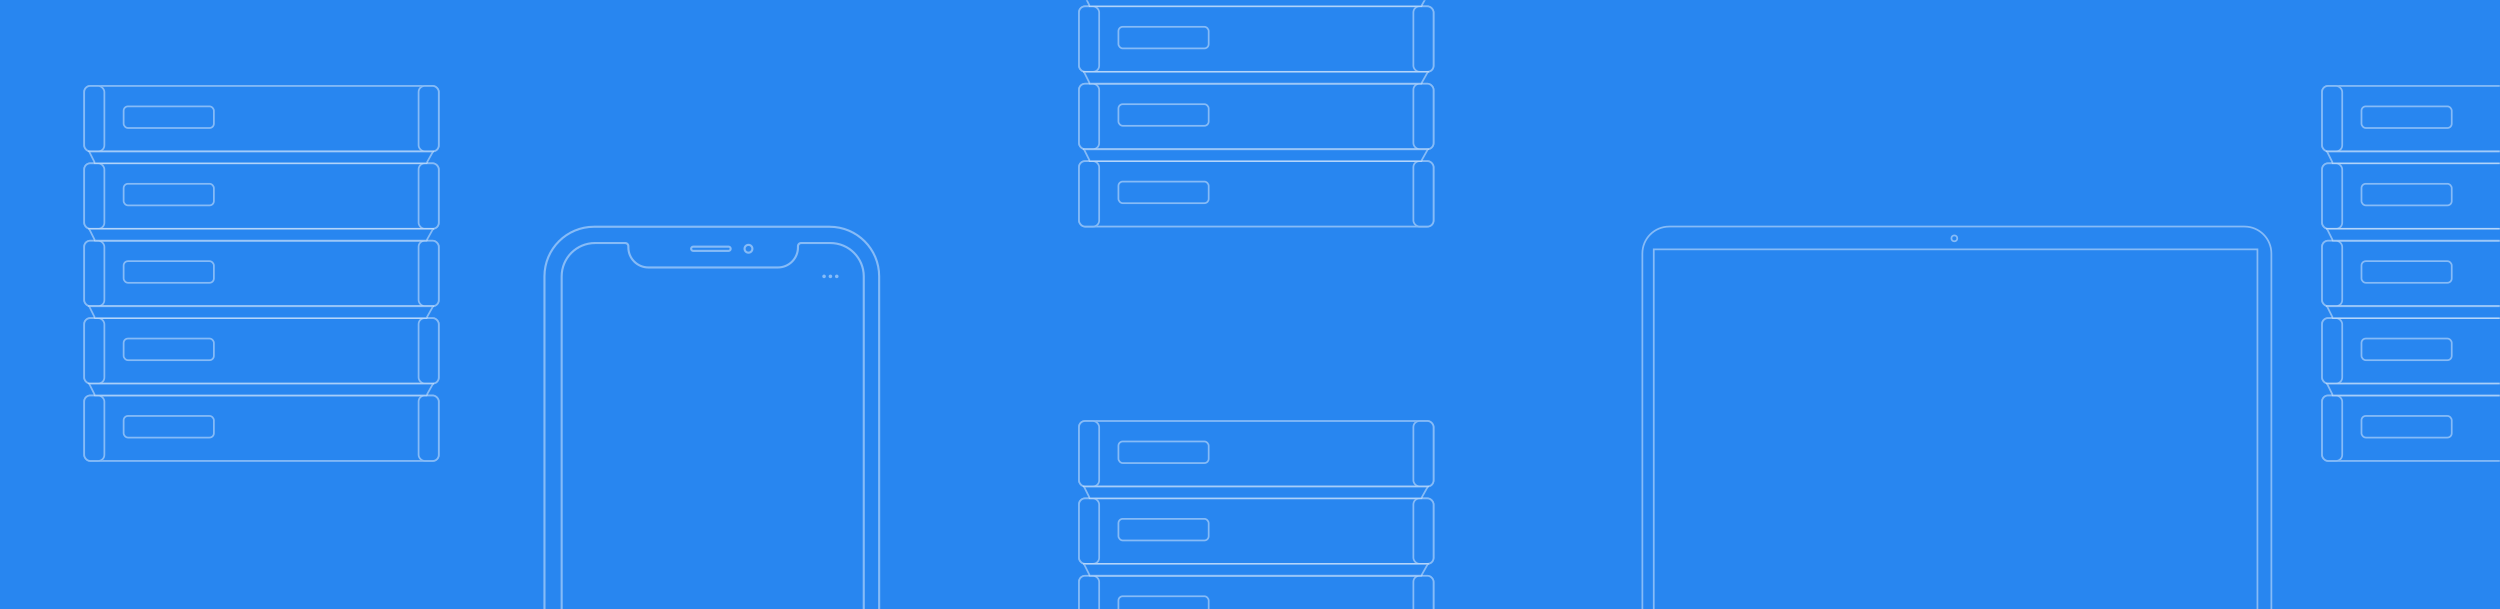<svg width="1440" height="351" viewBox="0 0 1440 351" fill="none" xmlns="http://www.w3.org/2000/svg">
<rect width="1440" height="351" fill="#2886F0"/>
<mask id="mask0" mask-type="alpha" maskUnits="userSpaceOnUse" x="0" y="0" width="1440" height="351">
<rect width="1440" height="351" fill="#2886F0"/>
</mask>
<g mask="url(#mask0)">
<path d="M478.317 160.231C478.893 160.231 479.36 159.764 479.36 159.188C479.36 158.613 478.893 158.146 478.317 158.146C477.741 158.146 477.274 158.613 477.274 159.188C477.274 159.764 477.741 160.231 478.317 160.231Z" fill="white" fill-opacity="0.44"/>
<path d="M474.667 160.231C475.243 160.231 475.71 159.764 475.71 159.188C475.71 158.613 475.243 158.146 474.667 158.146C474.091 158.146 473.624 158.613 473.624 159.188C473.624 159.764 474.091 160.231 474.667 160.231Z" fill="white" fill-opacity="0.44"/>
<path d="M483.011 159.188C483.011 159.764 482.544 160.231 481.968 160.231C481.392 160.231 480.925 159.764 480.925 159.188C480.925 158.613 481.392 158.146 481.968 158.146C482.544 158.146 483.011 158.613 483.011 159.188Z" fill="white" fill-opacity="0.44"/>
<path fill-rule="evenodd" clip-rule="evenodd" d="M360.112 139.382C361.455 139.382 362.543 140.47 362.543 141.812V142.509C362.543 148.554 367.446 153.455 373.495 153.455H448.07C454.118 153.455 459.021 148.554 459.021 142.509V141.812C459.021 140.47 460.11 139.382 461.452 139.382H478.317C489.262 139.382 498.134 148.25 498.134 159.188V492.769C498.134 503.708 489.262 512.576 478.317 512.576H342.726C331.781 512.576 322.909 503.708 322.909 492.769V159.188C322.909 148.25 331.781 139.382 342.726 139.382H360.112ZM360.112 140.597H342.726C332.452 140.597 324.124 148.921 324.124 159.188V492.769C324.124 503.037 332.452 511.361 342.726 511.361H478.317C488.591 511.361 496.919 503.037 496.919 492.769V159.188C496.919 148.921 488.591 140.597 478.317 140.597H461.452C460.781 140.597 460.237 141.141 460.237 141.812V142.509C460.237 149.225 454.79 154.67 448.07 154.67H373.495C366.775 154.67 361.327 149.225 361.327 142.509V141.812C361.327 141.141 360.783 140.597 360.112 140.597Z" fill="white" fill-opacity="0.44"/>
<path fill-rule="evenodd" clip-rule="evenodd" d="M397.484 143.291C397.484 142.284 398.301 141.467 399.309 141.467H419.648C420.656 141.467 421.473 142.284 421.473 143.291C421.473 144.299 420.656 145.115 419.648 145.115H399.309C398.301 145.115 397.484 144.299 397.484 143.291ZM399.309 142.682H419.648C419.985 142.682 420.258 142.955 420.258 143.291C420.258 143.628 419.985 143.901 419.648 143.901H399.309C398.972 143.901 398.699 143.628 398.699 143.291C398.699 142.955 398.972 142.682 399.309 142.682Z" fill="white" fill-opacity="0.44"/>
<path fill-rule="evenodd" clip-rule="evenodd" d="M431.121 146.158C432.705 146.158 433.989 144.874 433.989 143.291C433.989 141.708 432.705 140.424 431.121 140.424C429.537 140.424 428.253 141.708 428.253 143.291C428.253 144.874 429.537 146.158 431.121 146.158ZM431.121 144.943C432.034 144.943 432.774 144.203 432.774 143.291C432.774 142.379 432.034 141.639 431.121 141.639C430.208 141.639 429.468 142.379 429.468 143.291C429.468 144.203 430.208 144.943 431.121 144.943Z" fill="white" fill-opacity="0.44"/>
<path fill-rule="evenodd" clip-rule="evenodd" d="M342.172 130C326.061 130 313 143.054 313 159.156V493.844C313 509.946 326.061 523 342.172 523H477.828C493.939 523 507 509.946 507 493.844V159.156C507 143.054 493.939 130 477.828 130H342.172ZM477.828 131.215H342.172C326.732 131.215 314.216 143.725 314.216 159.156V493.844C314.216 509.275 326.732 521.785 342.172 521.785H477.828C493.268 521.785 505.784 509.275 505.784 493.844V159.156C505.784 143.725 493.268 131.215 477.828 131.215Z" fill="white" fill-opacity="0.44"/>
<path d="M946.001 146C946.001 137.44 952.941 130.5 961.501 130.5H1292.81C1301.37 130.5 1308.31 137.44 1308.31 146V374.624H946.001V146Z" stroke="white" stroke-opacity="0.44"/>
<rect x="952.567" y="143.632" width="347.718" height="213.483" stroke="white" stroke-opacity="0.44"/>
<circle cx="1125.7" cy="137.295" r="1.689" stroke="white" stroke-opacity="0.44"/>
<rect x="621" y="3.155" width="205.225" height="38.69" rx="4" fill="#2886F0"/>
<rect x="621.5" y="3.655" width="204.225" height="37.69" rx="3.5" stroke="white" stroke-opacity="0.44"/>
<rect x="621" y="3.155" width="12.616" height="38.69" rx="4" fill="#2886F0"/>
<rect x="621.5" y="3.655" width="11.616" height="37.69" rx="3.5" stroke="white" stroke-opacity="0.44"/>
<rect x="813.608" y="3.155" width="12.616" height="38.69" rx="4" fill="#2886F0"/>
<rect x="814.108" y="3.655" width="11.616" height="37.69" rx="3.5" stroke="white" stroke-opacity="0.44"/>
<rect x="644.21" y="15.431" width="51.988" height="12.457" rx="2.5" stroke="white" stroke-opacity="0.44"/>
<rect x="621" y="47.732" width="205.225" height="38.69" rx="4" fill="#2886F0"/>
<rect x="621.5" y="48.232" width="204.225" height="37.69" rx="3.5" stroke="white" stroke-opacity="0.44"/>
<rect x="621" y="47.732" width="12.616" height="38.69" rx="4" fill="#2886F0"/>
<rect x="621.5" y="48.232" width="11.616" height="37.69" rx="3.5" stroke="white" stroke-opacity="0.44"/>
<rect x="813.608" y="47.732" width="12.616" height="38.69" rx="4" fill="#2886F0"/>
<rect x="814.108" y="48.232" width="11.616" height="37.69" rx="3.5" stroke="white" stroke-opacity="0.44"/>
<rect x="644.21" y="60.007" width="51.988" height="12.457" rx="2.5" stroke="white" stroke-opacity="0.44"/>
<rect x="621" y="92.31" width="205.225" height="38.69" rx="4" fill="#2886F0"/>
<rect x="621.5" y="92.81" width="204.225" height="37.69" rx="3.5" stroke="white" stroke-opacity="0.44"/>
<rect x="621" y="92.31" width="12.616" height="38.69" rx="4" fill="#2886F0"/>
<rect x="621.5" y="92.81" width="11.616" height="37.69" rx="3.5" stroke="white" stroke-opacity="0.44"/>
<rect x="813.608" y="92.31" width="12.616" height="38.69" rx="4" fill="#2886F0"/>
<rect x="814.108" y="92.81" width="11.616" height="37.69" rx="3.5" stroke="white" stroke-opacity="0.44"/>
<rect x="644.21" y="104.585" width="51.988" height="12.457" rx="2.5" stroke="white" stroke-opacity="0.44"/>
<path d="M627.729 3.576L624.364 -3.153H822.44L818.655 3.576H627.729Z" fill="#2886F0" stroke="white" stroke-opacity="0.44"/>
<path d="M627.729 48.154L624.364 41.425H822.44L818.655 48.154H627.729Z" fill="#2886F0" stroke="white" stroke-opacity="0.44"/>
<path d="M627.729 92.731L624.364 86.002H822.44L818.655 92.731H627.729Z" fill="#2886F0" stroke="white" stroke-opacity="0.44"/>
<rect x="621" y="242" width="205.225" height="38.69" rx="4" fill="#2886F0"/>
<rect x="621.5" y="242.5" width="204.225" height="37.69" rx="3.5" stroke="white" stroke-opacity="0.44"/>
<rect x="621" y="242" width="12.616" height="38.69" rx="4" fill="#2886F0"/>
<rect x="621.5" y="242.5" width="11.616" height="37.69" rx="3.5" stroke="white" stroke-opacity="0.44"/>
<rect x="813.608" y="242" width="12.616" height="38.69" rx="4" fill="#2886F0"/>
<rect x="814.108" y="242.5" width="11.616" height="37.69" rx="3.5" stroke="white" stroke-opacity="0.44"/>
<rect x="644.21" y="254.275" width="51.988" height="12.457" rx="2.5" stroke="white" stroke-opacity="0.44"/>
<rect x="621" y="286.577" width="205.225" height="38.69" rx="4" fill="#2886F0"/>
<rect x="621.5" y="287.077" width="204.225" height="37.69" rx="3.5" stroke="white" stroke-opacity="0.44"/>
<rect x="621" y="286.577" width="12.616" height="38.69" rx="4" fill="#2886F0"/>
<rect x="621.5" y="287.077" width="11.616" height="37.69" rx="3.5" stroke="white" stroke-opacity="0.44"/>
<rect x="813.608" y="286.577" width="12.616" height="38.69" rx="4" fill="#2886F0"/>
<rect x="814.108" y="287.077" width="11.616" height="37.69" rx="3.5" stroke="white" stroke-opacity="0.44"/>
<rect x="644.21" y="298.852" width="51.988" height="12.457" rx="2.5" stroke="white" stroke-opacity="0.44"/>
<rect x="621" y="331.155" width="205.225" height="38.69" rx="4" fill="#2886F0"/>
<rect x="621.5" y="331.655" width="204.225" height="37.69" rx="3.5" stroke="white" stroke-opacity="0.44"/>
<rect x="621" y="331.155" width="12.616" height="38.69" rx="4" fill="#2886F0"/>
<rect x="621.5" y="331.655" width="11.616" height="37.69" rx="3.5" stroke="white" stroke-opacity="0.44"/>
<rect x="813.608" y="331.155" width="12.616" height="38.69" rx="4" fill="#2886F0"/>
<rect x="814.108" y="331.655" width="11.616" height="37.69" rx="3.5" stroke="white" stroke-opacity="0.44"/>
<rect x="644.21" y="343.431" width="51.988" height="12.457" rx="2.5" stroke="white" stroke-opacity="0.44"/>
<path d="M627.729 286.998L624.364 280.27H822.44L818.655 286.998H627.729Z" fill="#2886F0" stroke="white" stroke-opacity="0.44"/>
<path d="M627.729 331.576L624.364 324.847H822.44L818.655 331.576H627.729Z" fill="#2886F0" stroke="white" stroke-opacity="0.44"/>
<rect x="1337" y="49" width="205.225" height="38.69" rx="4" fill="#2886F0"/>
<rect x="1337.5" y="49.5" width="204.225" height="37.69" rx="3.5" stroke="white" stroke-opacity="0.44"/>
<rect x="1337" y="49" width="12.616" height="38.69" rx="4" fill="#2886F0"/>
<rect x="1337.5" y="49.5" width="11.616" height="37.69" rx="3.5" stroke="white" stroke-opacity="0.44"/>
<rect x="1360.21" y="61.275" width="51.988" height="12.457" rx="2.5" stroke="white" stroke-opacity="0.44"/>
<rect x="1337" y="93.577" width="205.225" height="38.69" rx="4" fill="#2886F0"/>
<rect x="1337.5" y="94.077" width="204.225" height="37.69" rx="3.5" stroke="white" stroke-opacity="0.44"/>
<rect x="1337" y="93.577" width="12.616" height="38.69" rx="4" fill="#2886F0"/>
<rect x="1337.5" y="94.077" width="11.616" height="37.69" rx="3.5" stroke="white" stroke-opacity="0.44"/>
<rect x="1360.21" y="105.852" width="51.988" height="12.457" rx="2.5" stroke="white" stroke-opacity="0.44"/>
<rect x="1337" y="138.155" width="205.225" height="38.69" rx="4" fill="#2886F0"/>
<rect x="1337.5" y="138.655" width="204.225" height="37.69" rx="3.5" stroke="white" stroke-opacity="0.44"/>
<rect x="1337" y="138.155" width="12.616" height="38.69" rx="4" fill="#2886F0"/>
<rect x="1337.5" y="138.655" width="11.616" height="37.69" rx="3.5" stroke="white" stroke-opacity="0.44"/>
<rect x="1360.21" y="150.431" width="51.988" height="12.457" rx="2.5" stroke="white" stroke-opacity="0.44"/>
<rect x="1337" y="182.732" width="205.225" height="38.69" rx="4" fill="#2886F0"/>
<rect x="1337.5" y="183.232" width="204.225" height="37.69" rx="3.5" stroke="white" stroke-opacity="0.44"/>
<rect x="1337" y="182.732" width="12.616" height="38.69" rx="4" fill="#2886F0"/>
<rect x="1337.5" y="183.232" width="11.616" height="37.69" rx="3.5" stroke="white" stroke-opacity="0.44"/>
<rect x="1360.21" y="195.007" width="51.988" height="12.457" rx="2.5" stroke="white" stroke-opacity="0.44"/>
<rect x="1337" y="227.31" width="205.225" height="38.69" rx="4" fill="#2886F0"/>
<rect x="1337.5" y="227.81" width="204.225" height="37.69" rx="3.5" stroke="white" stroke-opacity="0.44"/>
<rect x="1337" y="227.31" width="12.616" height="38.69" rx="4" fill="#2886F0"/>
<rect x="1337.5" y="227.81" width="11.616" height="37.69" rx="3.5" stroke="white" stroke-opacity="0.44"/>
<rect x="1360.21" y="239.585" width="51.988" height="12.457" rx="2.5" stroke="white" stroke-opacity="0.44"/>
<path d="M1343.73 93.998L1340.36 87.269H1538.44L1534.65 93.998H1343.73Z" fill="#2886F0" stroke="white" stroke-opacity="0.44"/>
<path d="M1343.73 138.576L1340.36 131.847H1538.44L1534.65 138.576H1343.73Z" fill="#2886F0" stroke="white" stroke-opacity="0.44"/>
<path d="M1343.73 183.153L1340.36 176.425H1538.44L1534.65 183.153H1343.73Z" fill="#2886F0" stroke="white" stroke-opacity="0.44"/>
<path d="M1343.73 227.731L1340.36 221.002H1538.44L1534.65 227.731H1343.73Z" fill="#2886F0" stroke="white" stroke-opacity="0.44"/>
<rect x="48" y="49" width="205.225" height="38.69" rx="4" fill="#2886F0"/>
<rect x="48.5" y="49.5" width="204.225" height="37.69" rx="3.5" stroke="white" stroke-opacity="0.44"/>
<rect x="48" y="49" width="12.616" height="38.69" rx="4" fill="#2886F0"/>
<rect x="48.5" y="49.5" width="11.616" height="37.69" rx="3.5" stroke="white" stroke-opacity="0.44"/>
<rect x="240.608" y="49" width="12.616" height="38.69" rx="4" fill="#2886F0"/>
<rect x="241.108" y="49.5" width="11.616" height="37.69" rx="3.5" stroke="white" stroke-opacity="0.44"/>
<rect x="71.21" y="61.275" width="51.988" height="12.457" rx="2.5" stroke="white" stroke-opacity="0.44"/>
<rect x="48" y="93.577" width="205.225" height="38.69" rx="4" fill="#2886F0"/>
<rect x="48.5" y="94.077" width="204.225" height="37.69" rx="3.5" stroke="white" stroke-opacity="0.44"/>
<rect x="48" y="93.577" width="12.616" height="38.69" rx="4" fill="#2886F0"/>
<rect x="48.5" y="94.077" width="11.616" height="37.69" rx="3.5" stroke="white" stroke-opacity="0.44"/>
<rect x="240.608" y="93.577" width="12.616" height="38.69" rx="4" fill="#2886F0"/>
<rect x="241.108" y="94.077" width="11.616" height="37.69" rx="3.5" stroke="white" stroke-opacity="0.44"/>
<rect x="71.21" y="105.852" width="51.988" height="12.457" rx="2.5" stroke="white" stroke-opacity="0.44"/>
<rect x="48" y="138.155" width="205.225" height="38.69" rx="4" fill="#2886F0"/>
<rect x="48.5" y="138.655" width="204.225" height="37.69" rx="3.5" stroke="white" stroke-opacity="0.44"/>
<rect x="48" y="138.155" width="12.616" height="38.69" rx="4" fill="#2886F0"/>
<rect x="48.5" y="138.655" width="11.616" height="37.69" rx="3.5" stroke="white" stroke-opacity="0.44"/>
<rect x="240.608" y="138.155" width="12.616" height="38.69" rx="4" fill="#2886F0"/>
<rect x="241.108" y="138.655" width="11.616" height="37.69" rx="3.5" stroke="white" stroke-opacity="0.44"/>
<rect x="71.21" y="150.431" width="51.988" height="12.457" rx="2.5" stroke="white" stroke-opacity="0.44"/>
<rect x="48" y="182.732" width="205.225" height="38.69" rx="4" fill="#2886F0"/>
<rect x="48.5" y="183.232" width="204.225" height="37.69" rx="3.5" stroke="white" stroke-opacity="0.44"/>
<rect x="48" y="182.732" width="12.616" height="38.69" rx="4" fill="#2886F0"/>
<rect x="48.5" y="183.232" width="11.616" height="37.69" rx="3.5" stroke="white" stroke-opacity="0.44"/>
<rect x="240.608" y="182.732" width="12.616" height="38.69" rx="4" fill="#2886F0"/>
<rect x="241.108" y="183.232" width="11.616" height="37.69" rx="3.5" stroke="white" stroke-opacity="0.44"/>
<rect x="71.21" y="195.007" width="51.988" height="12.457" rx="2.5" stroke="white" stroke-opacity="0.44"/>
<rect x="48" y="227.31" width="205.225" height="38.69" rx="4" fill="#2886F0"/>
<rect x="48.5" y="227.81" width="204.225" height="37.69" rx="3.5" stroke="white" stroke-opacity="0.44"/>
<rect x="48" y="227.31" width="12.616" height="38.69" rx="4" fill="#2886F0"/>
<rect x="48.5" y="227.81" width="11.616" height="37.69" rx="3.5" stroke="white" stroke-opacity="0.44"/>
<rect x="240.608" y="227.31" width="12.616" height="38.69" rx="4" fill="#2886F0"/>
<rect x="241.108" y="227.81" width="11.616" height="37.69" rx="3.5" stroke="white" stroke-opacity="0.44"/>
<rect x="71.21" y="239.585" width="51.988" height="12.457" rx="2.5" stroke="white" stroke-opacity="0.44"/>
<path d="M54.729 93.998L51.364 87.269H249.44L245.655 93.998H54.729Z" fill="#2886F0" stroke="white" stroke-opacity="0.44"/>
<path d="M54.729 138.576L51.364 131.847H249.44L245.655 138.576H54.729Z" fill="#2886F0" stroke="white" stroke-opacity="0.44"/>
<path d="M54.729 183.153L51.364 176.425H249.44L245.655 183.153H54.729Z" fill="#2886F0" stroke="white" stroke-opacity="0.44"/>
<path d="M54.729 227.731L51.364 221.002H249.44L245.655 227.731H54.729Z" fill="#2886F0" stroke="white" stroke-opacity="0.44"/>
</g>
</svg>
